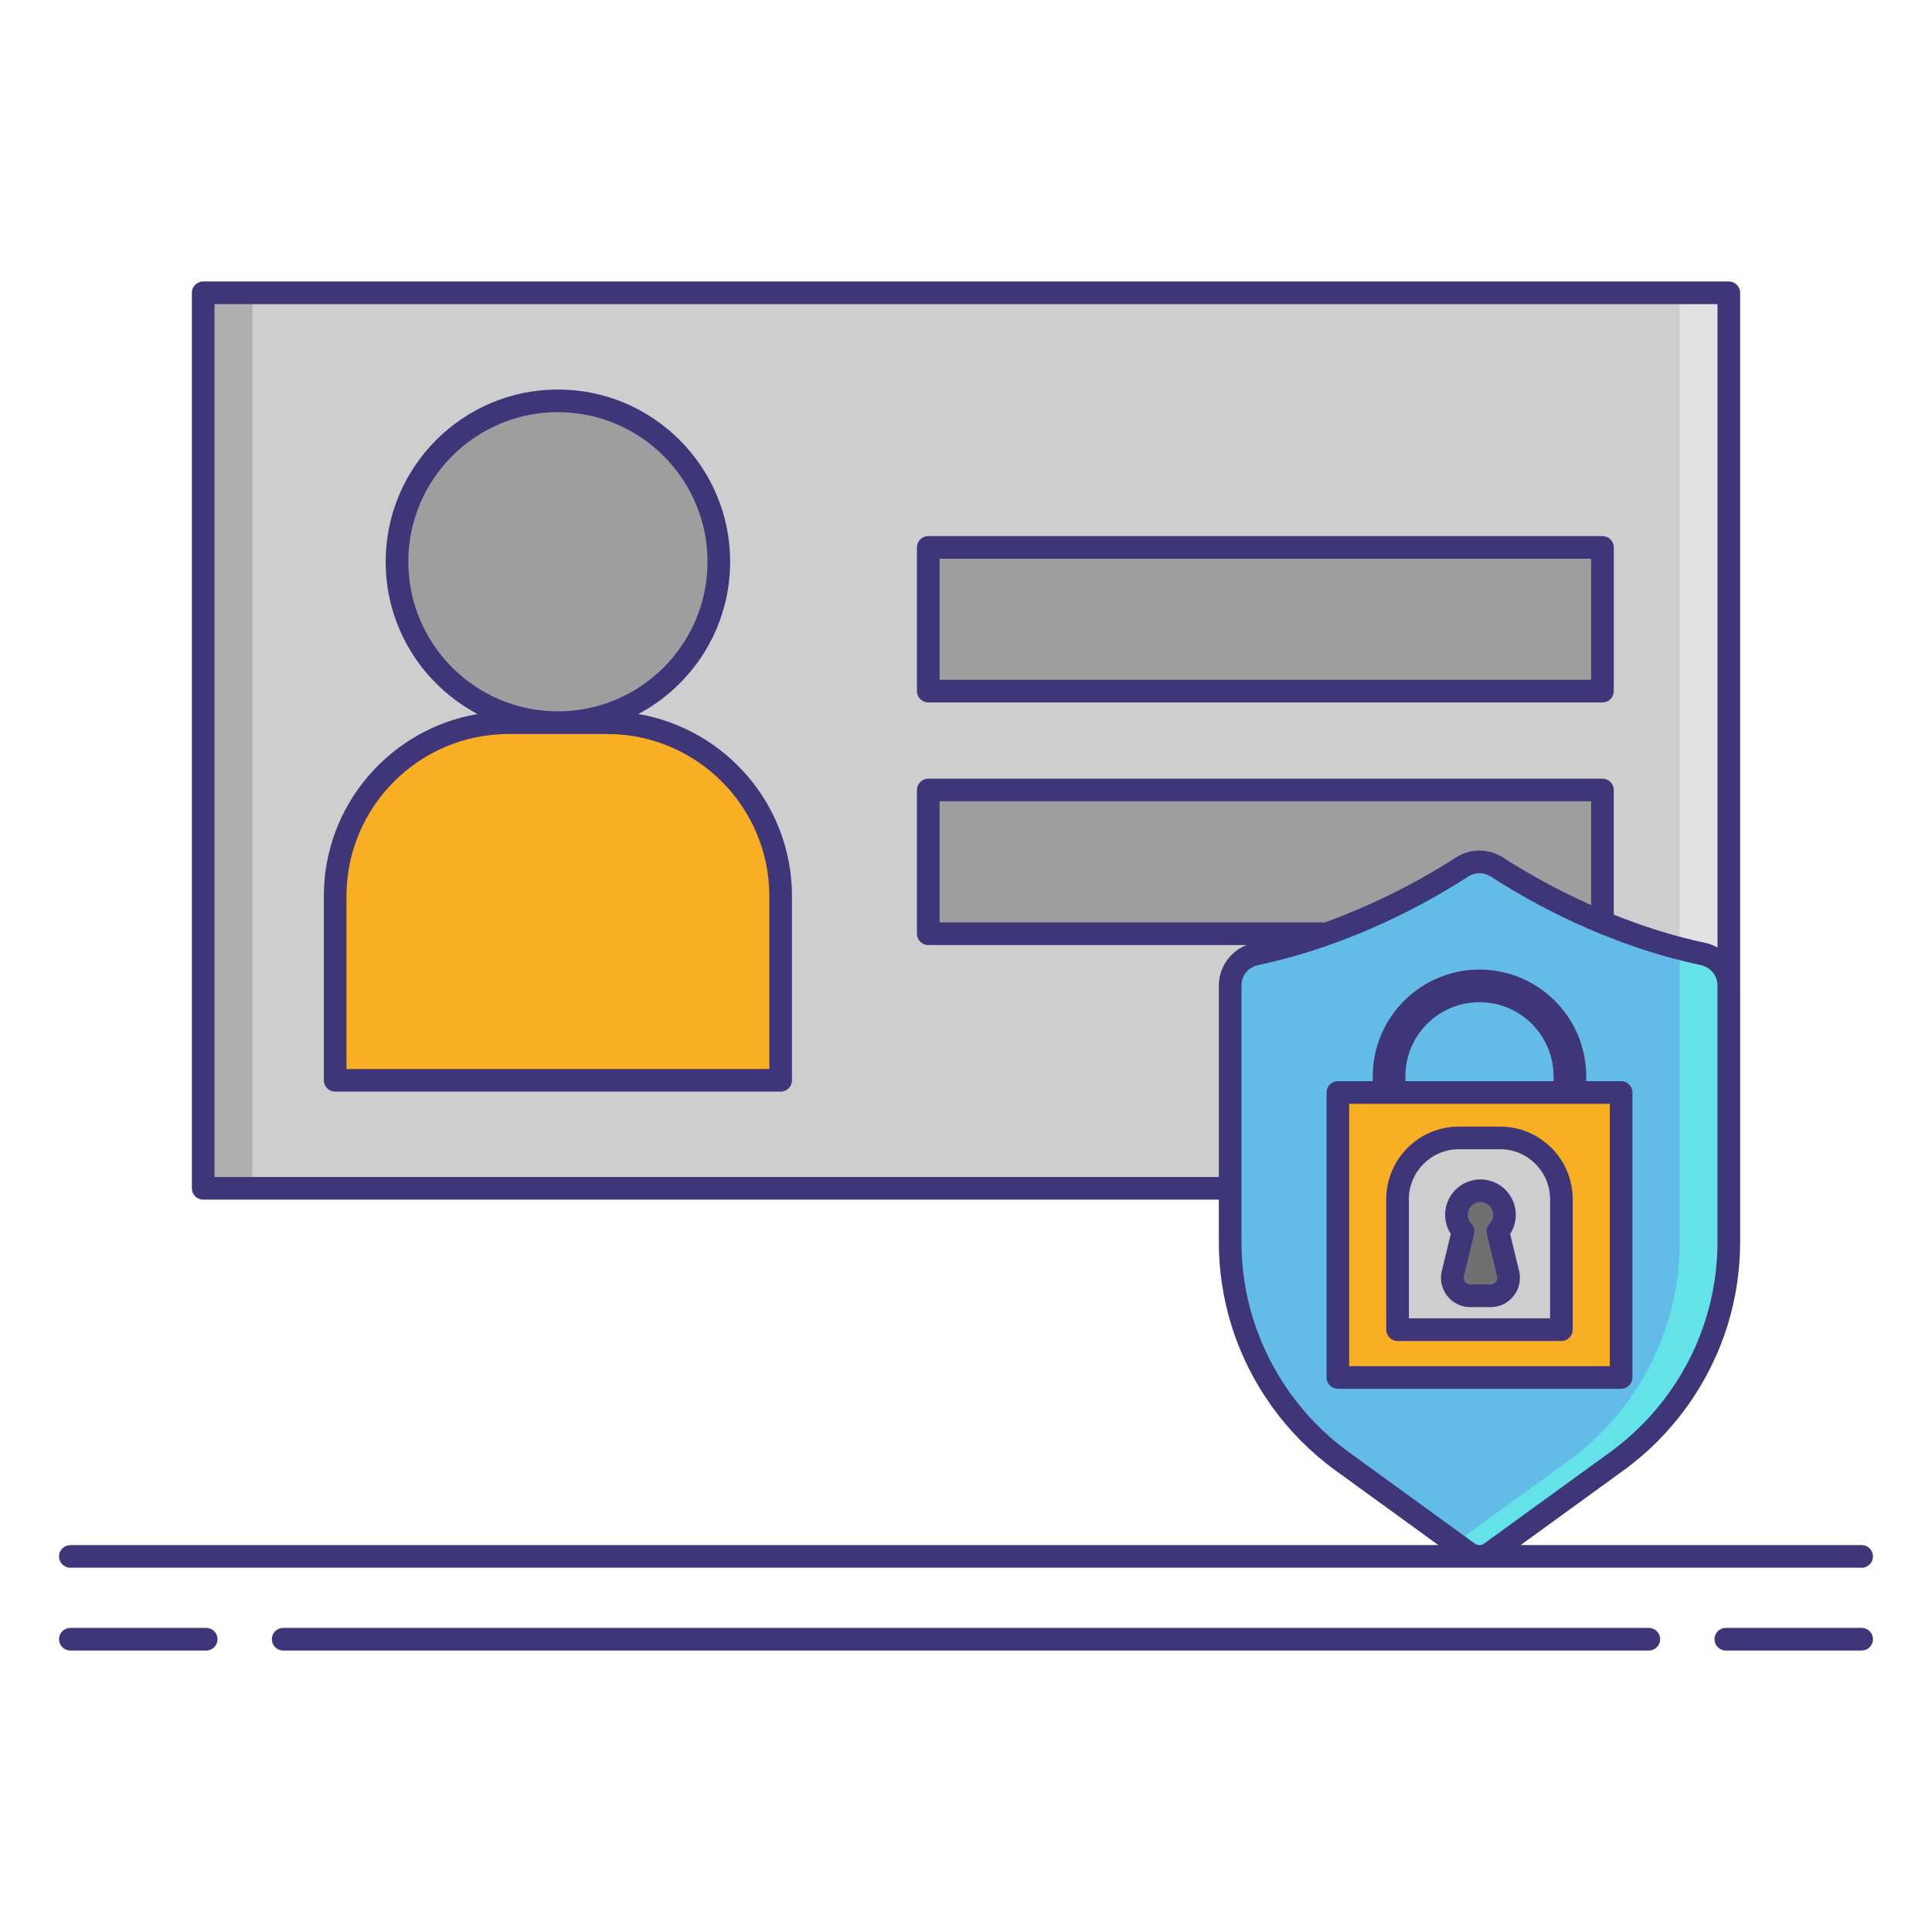 <?xml version="1.0" encoding="utf-8"?>
<!-- Generator: Adobe Illustrator 23.0.3, SVG Export Plug-In . SVG Version: 6.00 Build 0)  -->
<svg version="1.1" id="Layer_1" xmlns="http://www.w3.org/2000/svg" xmlns:xlink="http://www.w3.org/1999/xlink" x="0px" y="0px"
	 viewBox="0 0 256 256" style="enable-background:new 0 0 256 256;" xml:space="preserve">
<style type="text/css">
	.st0{fill:#F87023;}
	.st1{fill:#F8AF23;}
	.st2{fill:#CECECE;}
	.st3{fill:#AFAFAF;}
	.st4{fill:#63BCE7;}
	.st5{fill:#63E2E7;}
	.st6{fill:#9E9E9E;}
	.st7{fill:#707070;}
	.st8{fill:#3F3679;}
	.st9{fill:#E2E2E2;}
	.st10{fill:#6377E7;}
	.st11{fill:#F46275;}
	.st12{fill:#F8D323;}
	.st13{fill:#F43075;}
	.st14{fill:#F48875;}
</style>
<g>
	<rect x="26.923" y="38.795" class="st2" width="202.154" height="118.665"/>
	<g>
		<rect x="26.923" y="38.795" class="st3" width="6.5" height="118.665"/>
	</g>
	<g>
		<rect x="222.577" y="38.795" class="st9" width="6.5" height="118.665"/>
	</g>
	<g>
		<circle class="st6" cx="73.926" cy="74.435" r="21.323"/>
		<path class="st1" d="M103.441,143.143H44.41v-24.399c0-12.695,10.291-22.985,22.985-22.985h13.06
			c12.695,0,22.985,10.291,22.985,22.985V143.143z"/>
	</g>
	<g>
		<rect x="123" y="72.533" class="st6" width="89.333" height="19.043"/>
		<rect x="123" y="104.678" class="st6" width="89.333" height="19.043"/>
	</g>
	<g>
		<path class="st4" d="M193.732,114.885c-4.408,2.863-14.718,8.86-27.309,11.52c-1.983,0.419-3.422,2.137-3.422,4.164v34.004
			c0,3.575,0.535,7.13,1.586,10.546v0c2.286,7.428,6.923,13.913,13.213,18.478l16.739,12.148c0.895,0.649,2.106,0.649,3.001,0
			l16.739-12.148c6.29-4.565,10.927-11.05,13.213-18.478v0c1.051-3.417,1.586-6.972,1.586-10.546v-34.004
			c0-2.027-1.439-3.745-3.422-4.164c-12.591-2.66-22.9-8.657-27.309-11.52C196.94,113.971,195.138,113.971,193.732,114.885z"/>
		<g>
			<path class="st5" d="M225.655,126.405c-1.045-0.221-2.067-0.471-3.078-0.734v38.903c0,3.575-0.534,7.13-1.586,10.546
				c-2.286,7.428-6.923,13.913-13.213,18.478l-14.989,10.878l1.749,1.27c0.895,0.649,2.106,0.649,3.001,0l16.739-12.147
				c6.29-4.565,10.927-11.05,13.213-18.478c1.051-3.417,1.586-6.971,1.586-10.546v-34.004
				C229.077,128.542,227.638,126.824,225.655,126.405z"/>
		</g>
		<g>
			<rect x="177.272" y="144.759" class="st1" width="37.535" height="37.764"/>
			<path class="st8" d="M210.181,142.615c0-7.798-6.344-14.142-14.142-14.142c-7.798,0-14.142,6.344-14.142,14.142v2.144h4.324
				v-2.144c0-5.422,4.396-9.818,9.818-9.818c5.423,0,9.818,4.396,9.818,9.818v2.144h4.324V142.615z"/>
			<g>
				<path class="st2" d="M198.775,150.78h-5.473c-4.483,0-8.117,3.634-8.117,8.117v17.292h21.708v-17.292
					C206.893,154.414,203.258,150.78,198.775,150.78z"/>
				<path class="st7" d="M199.831,168.76l-1.358-5.606l0,0c0.544-0.571,0.878-1.343,0.878-2.194c0-1.758-1.425-3.182-3.182-3.182
					c-1.758,0-3.182,1.425-3.182,3.182c0,0.851,0.334,1.623,0.878,2.194l-1.358,5.606c-0.363,1.497,0.772,2.939,2.312,2.939h1.35
					h1.35C199.059,171.699,200.193,170.257,199.831,168.76z"/>
			</g>
		</g>
	</g>
	<g>
		<path class="st8" d="M84.577,94.612c7.232-3.833,12.172-11.437,12.172-20.177c0-12.585-10.238-22.823-22.823-22.823
			S51.103,61.85,51.103,74.435c0,8.74,4.94,16.344,12.172,20.177C51.73,96.577,42.91,106.647,42.91,118.743v24.399
			c0,0.828,0.672,1.5,1.5,1.5h59.031c0.828,0,1.5-0.672,1.5-1.5v-24.399C104.941,106.647,96.122,96.577,84.577,94.612z
			 M54.103,74.435c0-10.931,8.893-19.823,19.823-19.823s19.823,8.893,19.823,19.823s-8.893,19.823-19.823,19.823
			S54.103,85.365,54.103,74.435z M101.941,141.643H45.91v-22.899c0-11.847,9.639-21.485,21.485-21.485h13.061
			c11.847,0,21.485,9.639,21.485,21.485V141.643z"/>
		<path class="st8" d="M123,93.076h89.333c0.828,0,1.5-0.672,1.5-1.5V72.533c0-0.828-0.672-1.5-1.5-1.5H123
			c-0.828,0-1.5,0.672-1.5,1.5v19.043C121.5,92.404,122.172,93.076,123,93.076z M124.5,74.033h86.333v16.043H124.5V74.033z"/>
		<path class="st8" d="M216.307,182.523V144.76c0-0.828-0.672-1.5-1.5-1.5h-37.535c-0.828,0-1.5,0.672-1.5,1.5v37.764
			c0,0.828,0.672,1.5,1.5,1.5h37.535C215.635,184.023,216.307,183.352,216.307,182.523z M213.307,181.023h-34.535V146.26h34.535
			V181.023z"/>
		<path class="st8" d="M185.185,177.689h21.708c0.828,0,1.5-0.672,1.5-1.5v-17.292c0-5.303-4.314-9.617-9.617-9.617h-5.473
			c-5.304,0-9.618,4.314-9.618,9.617v17.292C183.685,177.018,184.356,177.689,185.185,177.689z M186.685,158.897
			c0-3.648,2.969-6.617,6.618-6.617h5.473c3.648,0,6.617,2.969,6.617,6.617v15.792h-18.708V158.897z"/>
		<path class="st8" d="M201.289,168.406l-1.188-4.903c0.487-0.753,0.75-1.631,0.75-2.543c0-2.581-2.101-4.682-4.683-4.682
			s-4.683,2.101-4.683,4.682c0,0.912,0.263,1.791,0.751,2.543l-1.188,4.904c-0.281,1.163-0.019,2.37,0.722,3.311
			s1.852,1.48,3.049,1.48h2.699c1.197,0,2.309-0.539,3.049-1.48C201.308,170.777,201.57,169.57,201.289,168.406
			C201.289,168.407,201.289,168.407,201.289,168.406z M198.21,169.863c-0.099,0.125-0.319,0.335-0.691,0.335h-2.699
			c-0.371,0-0.593-0.21-0.691-0.336c-0.099-0.125-0.25-0.389-0.163-0.749l1.358-5.605c0.12-0.496-0.02-1.019-0.372-1.388
			c-0.3-0.315-0.465-0.728-0.465-1.16c0-0.928,0.755-1.682,1.683-1.682s1.683,0.754,1.683,1.682c0,0.433-0.165,0.846-0.465,1.161
			c-0.352,0.369-0.491,0.892-0.371,1.387l1.357,5.605C198.461,169.474,198.309,169.737,198.21,169.863z"/>
		<path class="st8" d="M27.323,215.705H9.32c-0.828,0-1.5,0.672-1.5,1.5s0.672,1.5,1.5,1.5h18.003c0.828,0,1.5-0.672,1.5-1.5
			S28.151,215.705,27.323,215.705z"/>
		<path class="st8" d="M246.68,215.705h-18.003c-0.828,0-1.5,0.672-1.5,1.5s0.672,1.5,1.5,1.5h18.003c0.828,0,1.5-0.672,1.5-1.5
			S247.508,215.705,246.68,215.705z"/>
		<path class="st8" d="M218.479,215.705H37.521c-0.828,0-1.5,0.672-1.5,1.5s0.672,1.5,1.5,1.5h180.959c0.828,0,1.5-0.672,1.5-1.5
			S219.308,215.705,218.479,215.705z"/>
		<path class="st8" d="M9.32,207.732H246.68c0.828,0,1.5-0.672,1.5-1.5s-0.672-1.5-1.5-1.5h-45.192l13.671-9.921
			c6.51-4.724,11.399-11.561,13.766-19.251c1.097-3.564,1.652-7.262,1.652-10.987v-7.113v-26.891V38.795c0-0.828-0.672-1.5-1.5-1.5
			H26.923c-0.828,0-1.5,0.672-1.5,1.5V157.46c0,0.828,0.672,1.5,1.5,1.5h134.578v5.613c0,3.729,0.556,7.426,1.652,10.988
			c2.365,7.688,7.254,14.525,13.766,19.25l13.67,9.921H9.32c-0.828,0-1.5,0.672-1.5,1.5S8.492,207.732,9.32,207.732z M28.423,155.96
			V40.295h199.154v85.262c-0.498-0.276-1.033-0.497-1.611-0.619c-4.373-0.924-8.471-2.274-12.133-3.744v-16.516
			c0-0.828-0.672-1.5-1.5-1.5H123c-0.828,0-1.5,0.672-1.5,1.5v19.044c0,0.828,0.672,1.5,1.5,1.5h42.178
			c-2.177,0.861-3.677,2.975-3.677,5.348v25.391H28.423z M175.512,122.236c-0.046-0.004-0.09-0.014-0.137-0.014H124.5v-16.044
			h86.333v13.748c-5.388-2.406-9.525-4.907-11.67-6.3c-1.9-1.231-4.354-1.231-6.248,0.001
			C190.061,115.48,183.682,119.293,175.512,122.236z M195.419,204.531l-16.738-12.147c-5.988-4.346-10.484-10.634-12.66-17.705
			c-1.008-3.275-1.52-6.676-1.52-10.105v-34.004c0-1.31,0.918-2.419,2.232-2.696c12.575-2.657,22.824-8.49,27.814-11.73
			c0.905-0.587,2.075-0.588,2.982,0c4.99,3.24,15.239,9.073,27.814,11.73c1.314,0.277,2.232,1.387,2.232,2.696v26.891v7.113
			c0,3.427-0.512,6.827-1.52,10.105c-2.177,7.072-6.673,13.36-12.66,17.705l-16.739,12.147c-0.186,0.135-0.402,0.201-0.619,0.201
			h-0.003C195.82,204.732,195.604,204.665,195.419,204.531z"/>
	</g>
</g>
</svg>

